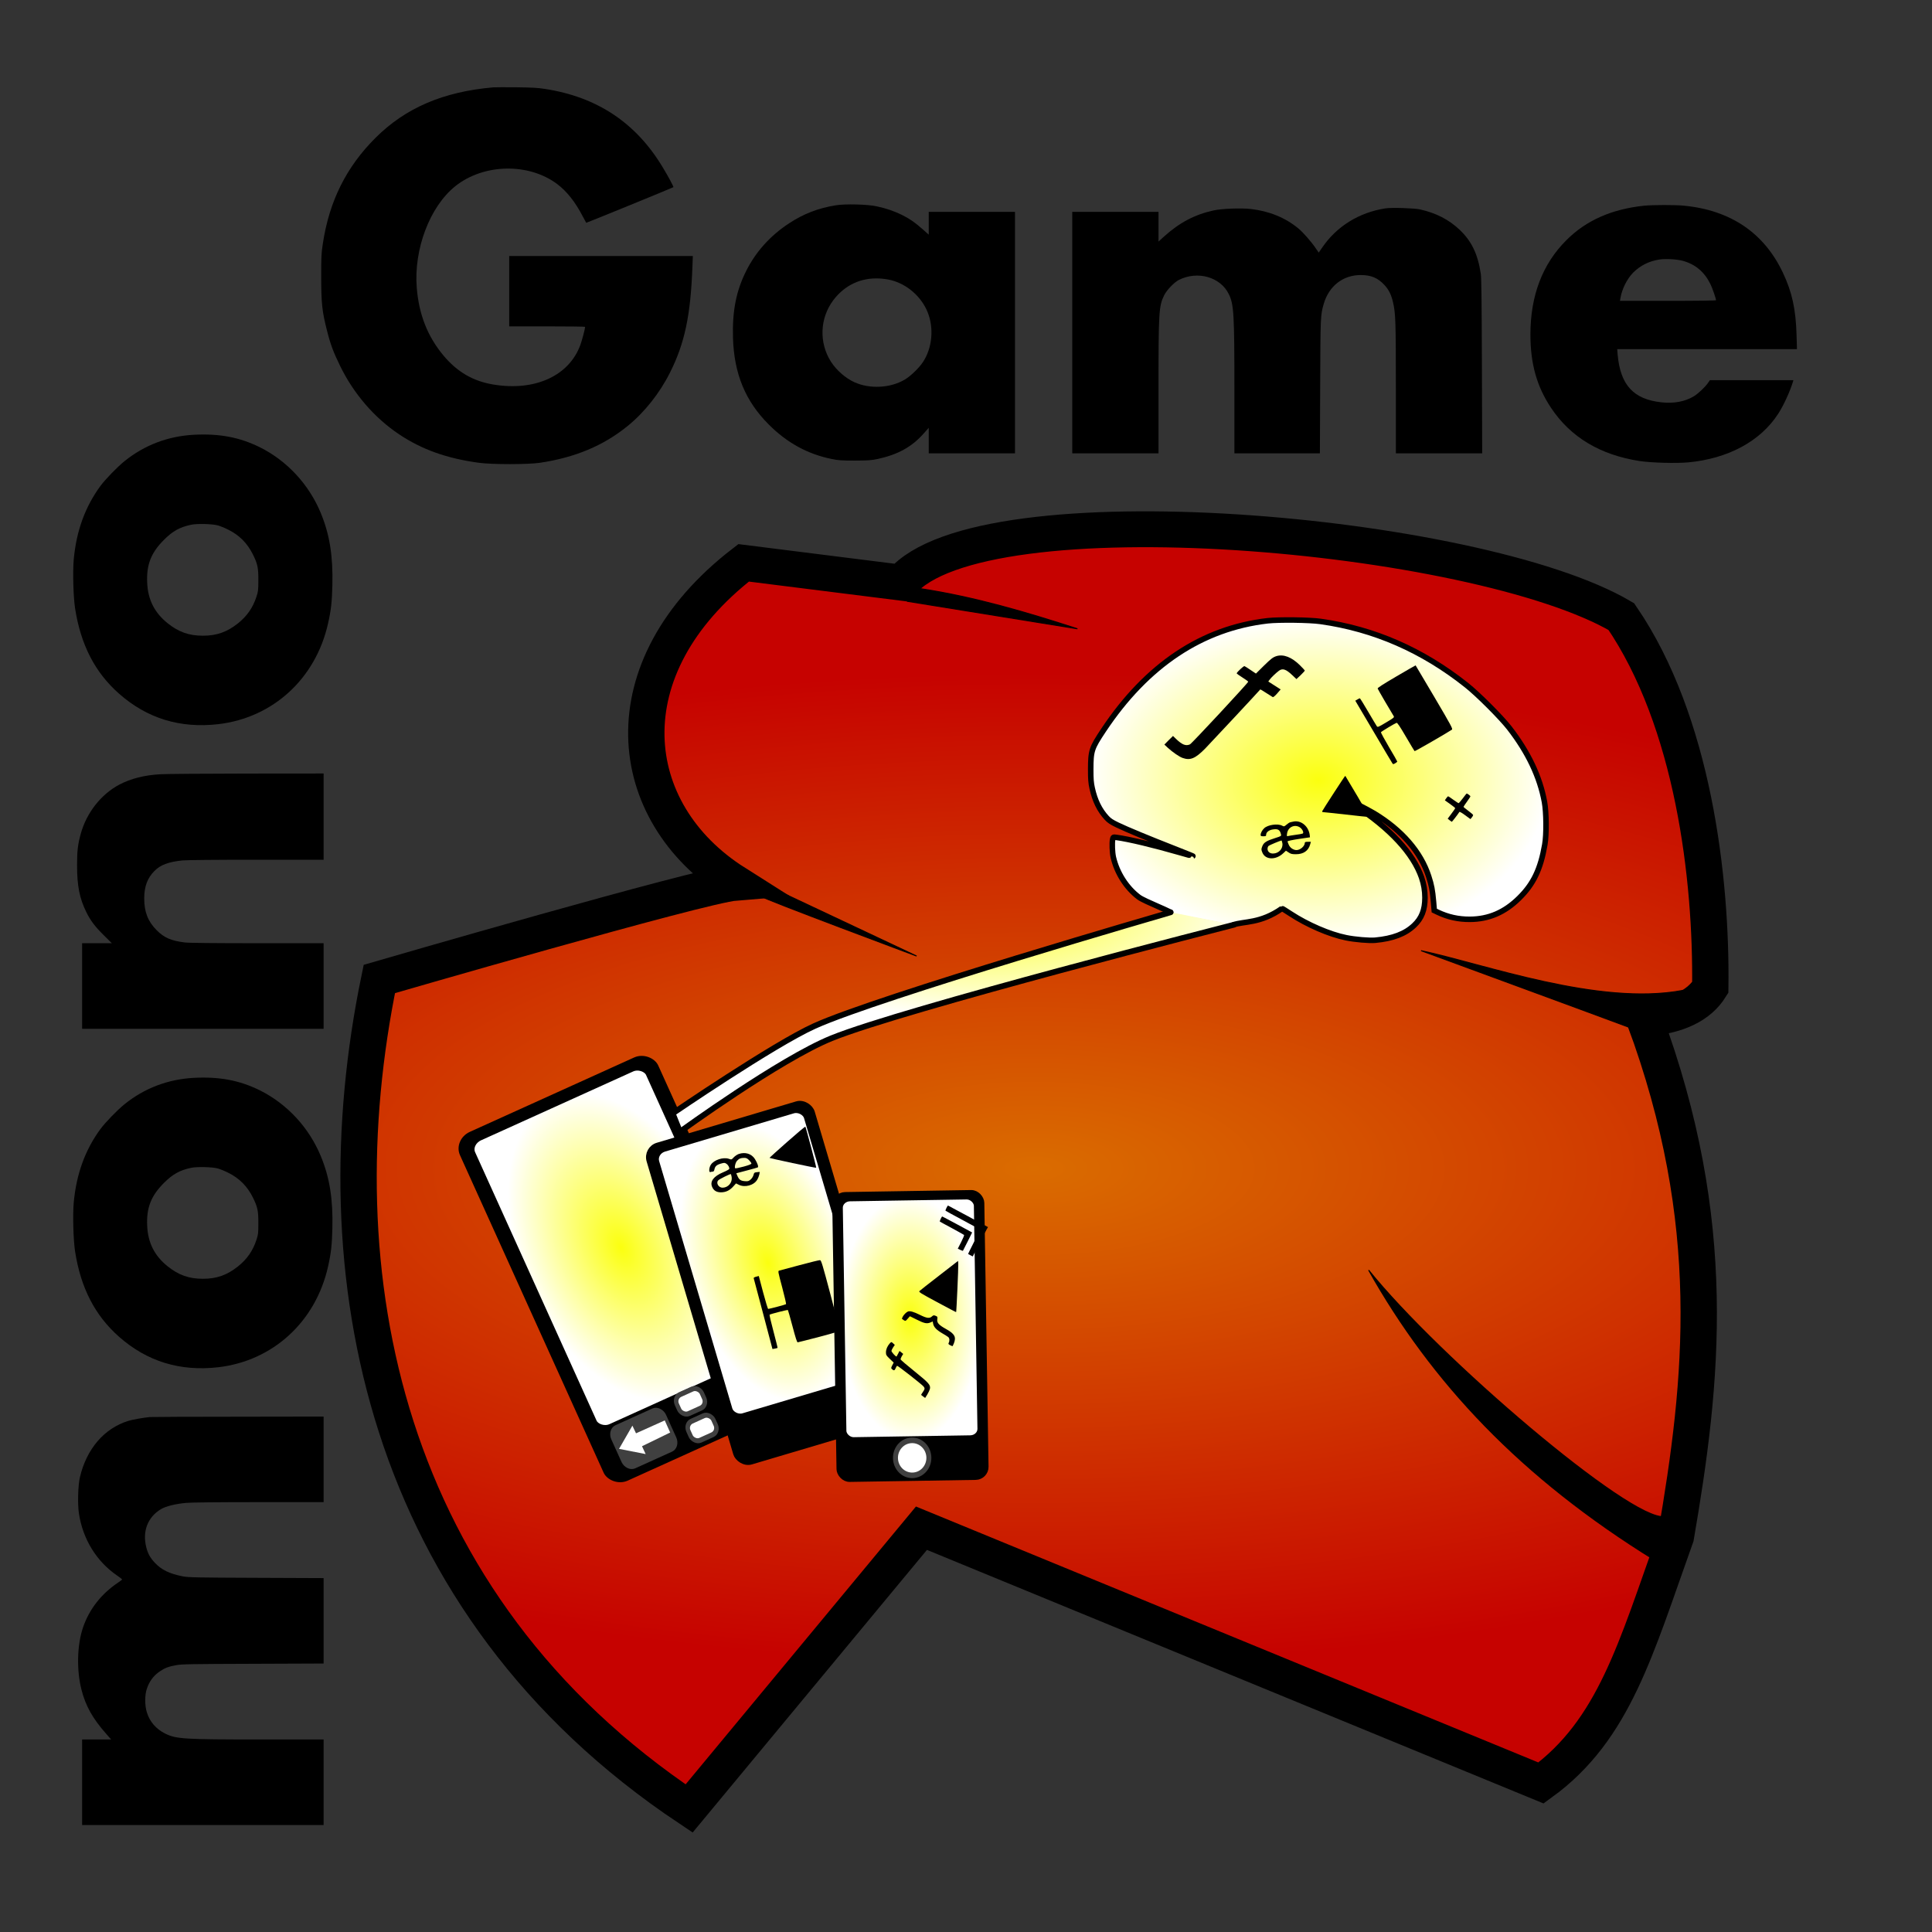 <?xml version="1.0" encoding="UTF-8" standalone="no"?>
<svg
   xmlns:dc="http://purl.org/dc/elements/1.1/"
   xmlns:cc="http://creativecommons.org/ns#"
   xmlns:rdf="http://www.w3.org/1999/02/22-rdf-syntax-ns#"
   xmlns:svg="http://www.w3.org/2000/svg"
   xmlns="http://www.w3.org/2000/svg"
   xmlns:xlink="http://www.w3.org/1999/xlink"
   xmlns:sodipodi="http://sodipodi.sourceforge.net/DTD/sodipodi-0.dtd"
   xmlns:inkscape="http://www.inkscape.org/namespaces/inkscape"
   version="1.0"
   width="2800pt"
   height="2800pt"
   viewBox="0 0 2800 2800"
   preserveAspectRatio="xMidYMid meet"
   id="svg2"
   inkscape:version="0.47 r22583"
   sodipodi:docname="MonoGame.svg">
  <rect x="0" y="0" width="2800" height="2800" fill="#333333" stroke="none"/>
  <defs
     id="defs54">
    <marker
       inkscape:stockid="TriangleInL"
       orient="auto"
       refY="0.0"
       refX="0.0"
       id="TriangleInL"
       style="overflow:visible">
      <path
         id="path4350"
         d="M 5.77,0.0 L -2.88,5.0 L -2.88,-5.0 L 5.77,0.0 z "
         style="fill-rule:evenodd;stroke:#000000;stroke-width:1.0pt;marker-start:none"
         transform="scale(-0.8)" />
    </marker>
    <marker
       inkscape:stockid="Arrow2Lstart"
       orient="auto"
       refY="0.0"
       refX="0.0"
       id="Arrow2Lstart"
       style="overflow:visible">
      <path
         id="path4234"
         style="font-size:12.0;fill-rule:evenodd;stroke-width:0.625;stroke-linejoin:round"
         d="M 8.719,4.034 L -2.207,0.016 L 8.719,-4.002 C 6.973,-1.63 6.983,1.616 8.719,4.034 z "
         transform="scale(1.1) translate(1,0)" />
    </marker>
    <marker
       inkscape:stockid="Arrow1Lstart"
       orient="auto"
       refY="0.0"
       refX="0.0"
       id="Arrow1Lstart"
       style="overflow:visible">
      <path
         id="path4216"
         d="M 0.0,0.0 L 5.0,-5.0 L -12.5,0.0 L 5.0,5.0 L 0.0,0.0 z "
         style="fill-rule:evenodd;stroke:#000000;stroke-width:1.0pt;marker-start:none"
         transform="scale(0.8) translate(12.5,0)" />
    </marker>
    <linearGradient
       id="linearGradient3913">
      <stop
         style="stop-color:#fbff0f;stop-opacity:1;"
         offset="0"
         id="stop3915" />
      <stop
         style="stop-color:#ffffff;stop-opacity:1;"
         offset="1"
         id="stop3917" />
    </linearGradient>
    <inkscape:perspective
       sodipodi:type="inkscape:persp3d"
       inkscape:vp_x="0 : 1750 : 1"
       inkscape:vp_y="0 : 1000 : 0"
       inkscape:vp_z="3500 : 1750 : 1"
       inkscape:persp3d-origin="1750 : 1166.6667 : 1"
       id="perspective56" />
    <inkscape:perspective
       id="perspective2837"
       inkscape:persp3d-origin="0.5 : 0.33333333 : 1"
       inkscape:vp_z="1 : 0.5 : 1"
       inkscape:vp_y="0 : 1000 : 0"
       inkscape:vp_x="0 : 0.5 : 1"
       sodipodi:type="inkscape:persp3d" />
    <radialGradient
       inkscape:collect="always"
       xlink:href="#linearGradient3605"
       id="radialGradient3611"
       cx="1089.697"
       cy="1157.338"
       fx="1089.697"
       fy="1157.338"
       r="691.33"
       gradientTransform="matrix(1.818,5.0559827e-8,-2.014126e-8,0.724,-891.697,319.024)"
       gradientUnits="userSpaceOnUse" />
    <linearGradient
       id="linearGradient3605">
      <stop
         style="stop-color:#da6c00;stop-opacity:1;"
         offset="0"
         id="stop3607" />
      <stop
         style="stop-color:#c60200;stop-opacity:1;"
         offset="1"
         id="stop3609" />
    </linearGradient>
    <inkscape:perspective
       id="perspective2863"
       inkscape:persp3d-origin="0.5 : 0.33333333 : 1"
       inkscape:vp_z="1 : 0.5 : 1"
       inkscape:vp_y="0 : 1000 : 0"
       inkscape:vp_x="0 : 0.5 : 1"
       sodipodi:type="inkscape:persp3d" />
    <linearGradient
       id="linearGradient3605-7">
      <stop
         style="stop-color:#da6c00;stop-opacity:1;"
         offset="0"
         id="stop3607-4" />
      <stop
         style="stop-color:#c60200;stop-opacity:1;"
         offset="1"
         id="stop3609-0" />
    </linearGradient>
    <radialGradient
       inkscape:collect="always"
       xlink:href="#linearGradient3605-7"
       id="radialGradient5117"
       gradientUnits="userSpaceOnUse"
       gradientTransform="matrix(1.818,5.0559827e-8,-2.014126e-8,0.724,-891.697,319.024)"
       cx="1089.697"
       cy="1157.338"
       fx="1089.697"
       fy="1157.338"
       r="691.33" />
    <radialGradient
       inkscape:collect="always"
       xlink:href="#linearGradient3913"
       id="radialGradient5119"
       gradientUnits="userSpaceOnUse"
       gradientTransform="matrix(1,0,0,0.707,1764.653,631.703)"
       cx="193.22"
       cy="667.513"
       fx="193.22"
       fy="667.513"
       r="333.943" />
    <radialGradient
       inkscape:collect="always"
       xlink:href="#linearGradient3913"
       id="radialGradient5121"
       gradientUnits="userSpaceOnUse"
       gradientTransform="matrix(1,0,0,1.746,37.848,-1125.35)"
       cx="-511.53"
       cy="1430.324"
       fx="-511.53"
       fy="1430.324"
       r="101.774" />
    <radialGradient
       inkscape:collect="always"
       xlink:href="#linearGradient3913"
       id="radialGradient5123"
       gradientUnits="userSpaceOnUse"
       gradientTransform="matrix(1,0,0,1.746,48.758,-1109.404)"
       cx="-511.53"
       cy="1430.324"
       fx="-511.53"
       fy="1430.324"
       r="101.774" />
    <radialGradient
       inkscape:collect="always"
       xlink:href="#linearGradient3913"
       id="radialGradient5125"
       gradientUnits="userSpaceOnUse"
       gradientTransform="matrix(1,0,0,1.746,1.76,-1067.441)"
       cx="-511.53"
       cy="1430.324"
       fx="-511.53"
       fy="1430.324"
       r="101.774" />
    <radialGradient
       inkscape:collect="always"
       xlink:href="#linearGradient3913"
       id="radialGradient5127"
       gradientUnits="userSpaceOnUse"
       gradientTransform="matrix(1,0,0,0.382,0,1125.499)"
       cx="1821.111"
       cy="1261.796"
       fx="1821.111"
       fy="1261.796"
       r="529.332" />
  </defs>
  <sodipodi:namedview
     pagecolor="#ffffff"
     bordercolor="#666666"
     borderopacity="1"
     objecttolerance="10"
     gridtolerance="10"
     guidetolerance="10"
     inkscape:pageopacity="0"
     inkscape:pageshadow="2"
     inkscape:window-width="1920"
     inkscape:window-height="1138"
     id="namedview52"
     showgrid="false"
     inkscape:zoom="0.28278442"
     inkscape:cx="1694.0022"
     inkscape:cy="1766.552"
     inkscape:window-x="-8"
     inkscape:window-y="-8"
     inkscape:window-maximized="1"
     inkscape:current-layer="svg2" />
  <g
     id="g2908">
    <path
       d="m 715,126.6 c -72.7,6.3 -127.4,29.8 -171,73.4 -42.1,42 -66.8,91.5 -76.1,153 -2.2,14 -2.4,18.7 -2.4,49 0.1,38.1 1.3,49.3 8.5,77.5 4.9,19.5 9.3,31.2 19,51 19.7,40.4 49.8,75.2 85.5,99 33.1,22.1 69.2,34.9 115.5,41.2 19.2,2.6 71.1,2.6 88.5,0 50.9,-7.6 92.1,-24.8 127.1,-53.3 24.3,-19.7 46.5,-47.6 61.4,-77.4 21.3,-42.4 29.9,-82.8 32.5,-153.3 l 0.6,-15.7 -133.1,0 -133,0 0,51 0,51 55,0 c 30.3,0 55,0.3 55,0.7 -0.1,3.1 -4.4,19.3 -6.9,26.2 -16.4,44.9 -65.9,67.4 -126.1,57.4 -29.4,-4.8 -52.6,-18.4 -72.5,-42.3 -22.9,-27.5 -35.4,-59.3 -38.5,-98 -4.5,-55.8 18.9,-117.6 55.9,-147.2 41.1,-32.8 106.5,-34.1 147.8,-2.9 13.9,10.5 26,25.8 36.8,46.6 2.6,4.9 4.9,9.2 5.1,9.4 0.3,0.3 125.1,-50.7 126.3,-51.6 0.7,-0.5 -7.1,-15 -15.3,-28.6 -38.7,-64.6 -95,-102.1 -170.6,-113.8 -10.8,-1.7 -19.2,-2.1 -42,-2.4 -15.7,-0.1 -30.5,-0.1 -33,0.1 z"
       id="path8"
       style="fill:#000000;stroke:none" />
    <path
       d="m 1211.5,297.5 c -25.7,4.1 -46.8,12.3 -68,26.2 -27.2,17.9 -48.1,41.1 -62,68.8 -14.6,29.1 -20.3,58.1 -19.2,96.9 1.5,52.1 17.8,91.7 51.7,125.7 26.6,26.7 56.6,43.1 91.4,50.1 9.6,2 14.2,2.3 33.6,2.3 19.6,-0.1 23.8,-0.4 33,-2.3 29.6,-6.5 49.7,-17.6 67,-37.3 l 7,-7.9 0,18.5 0,18.5 62.5,0 62.5,0 0,-175 0,-175 -62.5,0 -62.5,0 0,16.5 0,16.6 -9.2,-8.2 c -11.3,-9.9 -18.5,-14.9 -29.8,-20.5 -10.7,-5.3 -23.2,-9.6 -36.5,-12.4 -13.2,-2.9 -45.4,-3.7 -59,-1.5 z m 79.9,108.5 c 23.5,6 44.1,24.1 53.1,46.7 9.3,23.1 6.5,52 -7,72.2 -5.6,8.5 -18.1,20.5 -26.5,25.4 -20.9,12.2 -50.4,13.7 -72.6,3.7 -13,-5.9 -26.1,-17.3 -34.1,-29.8 -17.6,-27.5 -16.2,-63.2 3.5,-89.3 16.5,-21.7 39.8,-32.7 66.8,-31.3 5.1,0.2 12.6,1.3 16.8,2.4 z"
       id="path10"
       style="fill:#000000;stroke:none" />
    <path
       d="m 2383,298.1 c -47.1,4.9 -84.3,21.3 -112.9,50 -34.7,34.6 -52.1,80.4 -52.1,136.7 0,42.4 9.2,75.2 29.9,106.3 28.4,42.6 71.2,68.2 128.6,77.1 16.8,2.5 52.4,3.5 70.2,1.9 57.9,-5.4 104.8,-30.7 130.5,-70.6 7.8,-12 16.9,-32 21.3,-46.3 l 0.6,-2.2 -60.5,0 -60.5,0 -2.9,4.2 c -4.1,5.9 -14.7,15.9 -20.6,19.3 -12.9,7.6 -28.7,10.5 -46.5,8.6 -40.7,-4.3 -59.8,-25.1 -63.7,-69.4 l -0.6,-7.7 130.2,0 130.3,0 -0.6,-20.8 c -1.1,-37.4 -6.6,-62.2 -19.9,-90.2 -27.2,-57.5 -75.9,-90.4 -143.2,-96.9 -12.7,-1.3 -45.3,-1.2 -57.6,0 z m 55.9,79.9 c 18.3,5.1 31.3,16.1 40,33.8 2.6,5.2 8.1,21 8.1,23.3 0,0.5 -26.4,0.9 -69.6,0.9 l -69.6,0 0.7,-4.2 c 2.3,-13.3 9.6,-27.8 18.5,-36.8 10.4,-10.3 23,-16.6 38,-18.9 9,-1.4 25.3,-0.4 33.9,1.9 z"
       id="path12"
       style="fill:#000000;stroke:none" />
    <path
       d="m 2007.7,302 c -38.1,6 -70.3,25.9 -91.2,56.4 l -5.3,7.7 -4.2,-6.1 c -6.7,-9.9 -18.3,-23.1 -25.4,-29 -18.6,-15.4 -42,-25 -68.6,-28.1 -14.4,-1.6 -41.7,-0.6 -53.8,2 -27.5,5.9 -49.7,17.6 -72.3,38 l -7.9,7.2 0,-21.5 0,-21.6 -62.5,0 -62.5,0 0,175 0,175 62.5,0 62.5,0 0,-93.8 c 0,-111.3 0.5,-119.4 8.1,-135.1 3.9,-7.8 14.4,-18.8 21.4,-22.4 27.2,-13.7 60.3,-4.3 72.4,20.6 7.3,14.8 8.1,28.4 8.1,140.4 l 0,90.3 61.9,0 62,0 0.4,-97.3 c 0.4,-102.7 0.5,-103 5.2,-119.4 7.5,-25.8 27.9,-41.7 53.5,-41.7 15.1,0 24.8,4.1 34.4,14.4 6.5,7 9.9,14 12.5,25.2 3.7,15.8 4.1,27.5 4.1,124.5 l 0,94.3 62.5,0 62.6,0 -0.4,-125.8 c -0.3,-94.3 -0.7,-127.8 -1.6,-134.2 -4.3,-28.7 -13.2,-47.4 -30.7,-64 -15.5,-14.7 -34.3,-24.4 -57.4,-29.5 -8.8,-1.9 -41.3,-2.9 -50.3,-1.5 z"
       id="path14"
       style="fill:#000000;stroke:none" />
    <path
       d="m 281,630.1 c -37.5,2 -71.6,14.9 -100.5,38.2 -10.4,8.4 -27.6,26.1 -34.8,35.8 -22.2,30.1 -34.9,65 -38.8,106.2 -1.6,17.9 -0.7,54.3 1.9,71.3 8.2,52.8 28.8,92.9 63.7,123.7 40.6,35.9 88.6,50.6 144,44.2 79.2,-9.3 141,-66 158.9,-145.8 4.4,-19.4 5.7,-31.2 6.3,-55.4 1,-42.6 -3.9,-73.6 -16.8,-104.8 -17.1,-41.4 -49,-75.8 -88.5,-95.4 -29.3,-14.4 -58.1,-19.9 -95.4,-18 z m 34.5,131.3 c 3.3,0.9 10.1,3.6 15,6.1 16.2,7.9 28,19.8 36,36 6.8,13.7 8,19.3 7.9,37.5 0,14.2 -0.2,16.2 -2.8,24 -5.2,15.8 -13.5,27.8 -26.6,38.3 -15.9,12.7 -30.8,18 -51,18 -20.2,0 -35.1,-5.3 -51,-18 -19.1,-15.3 -28.7,-34.3 -29.7,-58.9 -1.2,-26 5.6,-43.3 24.2,-61.9 12.7,-12.8 23,-18.5 39.5,-22 8.4,-1.8 30.2,-1.3 38.5,0.9 z"
       id="path16"
       style="fill:#000000;stroke:none" />
    <g
       transform="translate(-47.178,26.974)"
       id="g5090">
      <g
         transform="matrix(1.455,0,0,1.436,-39.126,5.091)"
         style="display:inline"
         id="g2848">
        <path
           sodipodi:nodetypes="cccccccccccc"
           id="path2831"
           d="m 791.429,868.571 c -34.286,2.857 -354.286,97.143 -354.286,97.143 -60.411,296.446 2.617,630.237 308.571,837.143 L 977.143,1520 1594.286,1777.143 c 72.975,-53.577 94.467,-136.058 134.286,-248.571 26.667,-157.143 44.083,-316.054 -31.429,-522.857 33.81,-2.539 54.753,-13.657 65.714,-31.429 C 1764.223,863.878 1745.807,705.889 1674.286,600 1530.476,514.286 1035.483,470.166 957.143,565.714 L 800,545.714 C 663.945,652.016 680.513,797.437 791.429,868.571 z"
           style="fill:url(#radialGradient5117);fill-opacity:1;stroke:#000000;stroke-width:36.2;stroke-linecap:butt;stroke-linejoin:miter;stroke-miterlimit:4;stroke-opacity:1;stroke-dasharray:none" />
        <path
           sodipodi:nodetypes="cccc"
           id="path3615"
           d="m 976.398,571.796 c 54.915,8.558 105.831,23.973 156.113,40.474 l -168.934,-27.653 12.821,-12.821 z"
           style="fill:#000000;fill-opacity:1;stroke:#000000;stroke-width:1px;stroke-linecap:butt;stroke-linejoin:miter;stroke-opacity:1" />
        <path
           id="path3617"
           d="m 818.422,882.687 c 0.302,1.814 153.889,59.862 153.889,59.862 l -133.028,-63.49 -20.861,3.628 z"
           style="fill:#000000;fill-opacity:1;stroke:#000000;stroke-width:1px;stroke-linecap:butt;stroke-linejoin:miter;stroke-opacity:1" />
        <path
           sodipodi:nodetypes="cccc"
           id="path3619"
           d="m 1735.103,977.318 c -83.946,15.777 -196.82,-26.505 -260.311,-40.211 74.475,27.815 147.091,54.7 223.426,83.445 l 36.885,-43.234 z"
           style="fill:#000000;fill-opacity:1;stroke:#000000;stroke-width:1px;stroke-linecap:butt;stroke-linejoin:miter;stroke-opacity:1" />
        <path
           sodipodi:nodetypes="cccc"
           id="path3621"
           d="m 1717.023,1508.296 c -33.939,4.52 -225.046,-161.073 -294.464,-248.794 62.926,113.126 151.205,209.077 285.602,293.1 l 8.861,-44.306 z"
           style="fill:#000000;fill-opacity:1;stroke:#000000;stroke-width:1px;stroke-linecap:butt;stroke-linejoin:miter;stroke-opacity:1" />
      </g>
      <path
         sodipodi:nodetypes="ccccccccccccccccccccccccccsccscscccc"
         d="m 1742.778,1295.985 c 8.074,0.417 -36.748,-16.317 -45.248,-22.817 -17.8,-13.4 -31.5,-34.9 -36.8,-57.6 -1.6,-7.1 -2.1,-20.9 -1,-26.2 0.8,-3.3 0.8,-3.3 5.4,-2.7 18.4,2.5 53.9,11 91.7,21.9 10.4,3 19.1,5.4 19.2,5.2 0.2,-0.1 -12.2,-5.1 -27.5,-11.1 -36.3,-14.2 -68,-27.3 -81.7,-33.9 -8.5,-4.1 -12.1,-6.4 -15.7,-10.4 -10.3,-11.1 -17.2,-25.1 -21.1,-43.2 -1.7,-7.6 -2.1,-13 -2.1,-27 0.1,-27.4 1.2,-30.7 18.6,-56.9 62.8,-94.4 142.9,-147.7 238,-158.6 16.2,-1.8 60.6,-1.3 76.6,1 77.4,10.9 147.5,41.5 211.4,92.3 16.8,13.3 50.5,47.1 62.2,62.2 27.4,35.4 44.1,70.7 50.8,107 2.8,15.1 3.1,47.5 0.5,62 -6.2,35.7 -16.4,57 -37.2,77.5 -21,20.7 -44,30.6 -71.5,30.7 -16.6,0.1 -31.8,-3.3 -46.5,-10.3 l -5,-2.4 -1.1,-13 c -1.5,-16.8 -2.8,-23.7 -7,-36.6 -11.4,-35.2 -38.9,-67 -79.2,-91.3 -10.2,-6.1 -38.8,-20.6 -40.7,-20.6 -0.5,0 5.4,4.1 12.9,9 51.4,33.8 84.5,69.5 96.7,104.6 3.3,9.8 4.9,19 4.9,29.3 0,17.6 -4.8,29.9 -15.8,40.2 -12.9,12.2 -30.7,19 -56.2,21.4 -8.5,0.8 -29.6,-1 -42.2,-3.6 -23.9,-4.8 -56.3,-18.8 -80.5,-34.7 -6.7,-4.4 -12.3,-7.9 -12.5,-7.7 -31.458,22.19 -54.972,18.197 -70.987,23.8"
         id="path3911"
         style="fill:url(#radialGradient5119);fill-opacity:1;stroke:#000000;stroke-width:8;stroke-miterlimit:4;stroke-opacity:1;stroke-dasharray:none;marker-start:none" />
      <g
         id="g5054"
         transform="translate(2111.193,450.513)">
        <g
           transform="matrix(0.74,-0.335,0.39,0.862,-829.13,-193.185)"
           id="g5041">
          <g
             id="g4015"
             transform="matrix(1.762,0,0,1.396,-313.91,-594.148)">
            <rect
               ry="15"
               rx="15"
               y="1191.823"
               x="-580"
               height="412.379"
               width="212.634"
               id="rect3983"
               style="fill:#000000;fill-opacity:1;stroke:#000000;stroke-width:7.699;stroke-miterlimit:4;stroke-opacity:1;stroke-dasharray:none;stroke-dashoffset:0" />
            <rect
               style="fill:url(#radialGradient5121);fill-opacity:1;stroke:#000000;stroke-width:6.809;stroke-miterlimit:4;stroke-opacity:1;stroke-dasharray:none;stroke-dashoffset:0"
               id="rect3985"
               width="196.739"
               height="348.645"
               x="-572.052"
               y="1198.093"
               rx="13.879"
               ry="12.682" />
          </g>
          <rect
             style="fill:#ffffff;fill-opacity:1;stroke:#404040;stroke-width:7.832;stroke-miterlimit:4;stroke-opacity:1;stroke-dasharray:none;stroke-dashoffset:0"
             id="rect4013"
             width="48.846"
             height="32.06"
             x="-1173.372"
             y="1563.683"
             rx="12.532"
             ry="11.636" />
          <rect
             ry="11.636"
             rx="12.532"
             y="1608.164"
             x="-1174.212"
             height="32.06"
             width="48.846"
             id="rect4023"
             style="fill:#ffffff;fill-opacity:1;stroke:#404040;stroke-width:7.832;stroke-miterlimit:4;stroke-opacity:1;stroke-dasharray:none;stroke-dashoffset:0" />
          <rect
             ry="10"
             rx="10"
             y="1572.898"
             x="-1298.44"
             height="58.112"
             width="92.522"
             id="rect4025"
             style="fill:#404040;fill-opacity:1;stroke:#404040;stroke-width:14.511;stroke-miterlimit:4;stroke-opacity:1;stroke-dasharray:none;stroke-dashoffset:0" />
          <path
             style="fill:#ffffff;fill-opacity:1;stroke:none"
             d="m -1300.093,1600.891 38.775,-23.942 0.253,12.974 56.205,0.134 -0.126,20.331 -55.826,1.338 0.126,13.242 -39.407,-24.076 z"
             id="path5039"
             sodipodi:nodetypes="cccccccc" />
        </g>
        <g
           transform="matrix(0.968,-0.253,0.253,0.968,-851.288,-136.499)"
           id="g3996">
          <g
             transform="matrix(1.152,-0.038,0.037,1.156,9.054,-206.92)"
             id="g4002">
            <rect
               style="fill:#000000;fill-opacity:1;stroke:#000000;stroke-width:7.699;stroke-miterlimit:4;stroke-opacity:1;stroke-dasharray:none;stroke-dashoffset:0"
               id="rect3971"
               width="212.634"
               height="412.379"
               x="-569.089"
               y="1207.769"
               rx="15"
               ry="15" />
            <rect
               ry="12.682"
               rx="13.879"
               y="1214.039"
               x="-561.141"
               height="348.645"
               width="196.739"
               id="rect3973"
               style="fill:url(#radialGradient5123);fill-opacity:1;stroke:#000000;stroke-width:6.809;stroke-miterlimit:4;stroke-opacity:1;stroke-dasharray:none;stroke-dashoffset:0" />
          </g>
        </g>
        <g
           transform="matrix(1,-0.016,0.016,1,-258.097,-5.367)"
           id="g3964">
          <rect
             style="fill:#000000;fill-opacity:1;stroke:#000000;stroke-width:7.699;stroke-miterlimit:4;stroke-opacity:1;stroke-dasharray:none;stroke-dashoffset:0"
             id="rect3923"
             width="212.634"
             height="412.379"
             x="-616.088"
             y="1249.733"
             rx="15"
             ry="15" />
          <rect
             ry="12.682"
             rx="13.879"
             y="1256.002"
             x="-608.14"
             height="348.645"
             width="196.739"
             id="rect3925"
             style="fill:url(#radialGradient5125);fill-opacity:1;stroke:#000000;stroke-width:6.809;stroke-miterlimit:4;stroke-opacity:1;stroke-dasharray:none;stroke-dashoffset:0" />
          <path
             sodipodi:type="arc"
             style="fill:#ffffff;fill-opacity:1;stroke:#404040;stroke-width:10;stroke-miterlimit:4;stroke-opacity:1;stroke-dasharray:none;stroke-dashoffset:0"
             id="path3962"
             sodipodi:cx="-639.93726"
             sodipodi:cy="2037.5859"
             sodipodi:rx="33.57048"
             sodipodi:ry="31.472324"
             d="m -606.367,2037.586 c 0,17.382 -15.03,31.472 -33.57,31.472 -18.54,0 -33.57,-14.091 -33.57,-31.472 0,-17.382 15.03,-31.472 33.57,-31.472 18.54,0 33.57,14.091 33.57,31.472 z"
             transform="matrix(0.721,0,0,0.806,-48.658,-9.753)" />
        </g>
      </g>
      <path
         style="fill:url(#radialGradient5127);fill-opacity:1;stroke:#000000;stroke-width:10.4;stroke-linecap:round;stroke-linejoin:miter;stroke-miterlimit:4;stroke-opacity:1;stroke-dasharray:none"
         d="m 2294.344,1641.547 c 0,0 -598.26,152.546 -728.963,205.615 -93.801,38.086 -274.55,169.38 -274.55,169.38 l -13.285,-33.212 c 0,0 182.497,-124.618 256.838,-158.309 116.759,-52.915 645.378,-206.071 645.378,-206.071"
         id="path5080"
         transform="scale(0.8,0.8)"
         sodipodi:nodetypes="csccsc" />
    </g>
    <g
       id="g3893">
      <g
         id="g3884">
        <path
           d="m 1141,1654.8 c -14,12.4 -25.6,22.8 -25.8,23.2 -0.2,0.6 66.9,14.9 67.7,14.4 0.5,-0.4 -14.9,-58.8 -15.7,-59.5 -0.4,-0.4 -12.2,9.5 -26.2,21.9 z"
           id="path30"
           style="fill:#000000;stroke:none" />
        <path
           d="m 1070.5,1672.5 c -2.2,0.8 -5.4,3 -7.2,4.9 -3.1,3.4 -3.2,3.4 -7.1,2 -8.1,-2.7 -21.3,1.6 -25.9,8.5 -2.8,4.1 -3.3,11.7 -0.7,10.7 0.9,-0.3 2.4,-0.6 3.4,-0.6 1.2,0 2,-1 2.4,-3.2 0.9,-4.5 3.2,-6.6 9.3,-8.4 4.9,-1.4 5.6,-1.4 7.9,0.1 2.8,1.8 4.9,5.7 4.2,7.7 -0.3,0.7 -4.3,2.9 -8.9,4.8 -13.6,5.7 -19.2,13.1 -15.9,21 2.2,5.4 6.4,8 12.8,8 7.1,0 12.9,-2.8 18,-8.6 l 3.9,-4.3 3.9,1.9 c 8.8,4.5 22.1,0.9 26.8,-7.3 1.4,-2.3 2.7,-5.8 3.1,-7.7 l 0.6,-3.6 -4,0.4 c -3.8,0.4 -4.2,0.7 -5.1,4.2 -0.6,2.2 -2.4,5 -4.2,6.5 -2.8,2.4 -3.9,2.7 -8.6,2.3 -5.9,-0.5 -8.2,-2.2 -10.6,-7.9 l -1.5,-3.5 15.1,-4 c 8.2,-2.1 15.4,-4.2 16,-4.5 1.4,-0.9 -0.5,-6.3 -4.1,-12.1 -4.9,-7.8 -14.2,-10.6 -23.6,-7.3 z m 15.1,8.9 c 1.9,1.9 3.4,4.1 3.4,4.8 0,1 -3.5,2.4 -11.2,4.5 -6.2,1.7 -11.7,2.8 -12.2,2.5 -1.5,-0.9 0.2,-8.4 2.6,-10.9 2.9,-3.2 5.3,-4.2 10.2,-4.2 3,-0.1 4.5,0.6 7.2,3.3 z m -25.2,24.6 c 1.2,7.8 -5,15.1 -13,15.3 -6,0.2 -10.2,-7 -6.3,-10.8 1.8,-1.8 17.2,-9.4 18,-8.9 0.4,0.2 0.9,2.2 1.3,4.4 z"
           id="path32"
           style="fill:#000000;stroke:none" />
        <path
           d="m 1363.3,1766.5 c -0.9,1.9 -1.5,3.7 -1.2,3.9 0.2,0.2 8,4.5 17.4,9.5 9.3,5.1 17.3,9.5 17.7,9.9 0.4,0.4 -1.5,5 -4.2,10.3 l -4.9,9.6 3.6,1.7 c 1.9,0.9 3.7,1.6 3.8,1.4 0.2,-0.2 3.2,-6.2 6.9,-13.5 l 6.5,-13.1 -21.4,-11.6 c -11.9,-6.4 -21.8,-11.6 -22,-11.6 -0.3,0 -1.3,1.6 -2.2,3.5 z"
           id="path36"
           style="fill:#000000;stroke:none" />
        <path
           d="m 1159,1833.5 c -15.1,4.1 -28.4,7.6 -29.6,7.9 -2.1,0.6 -2,1.1 4.2,24.3 3.5,13.1 6,24.1 5.6,24.4 -0.7,0.7 -24.2,6.9 -25.9,6.9 -0.5,0 -3.8,-10.7 -7.3,-23.9 l -6.3,-23.8 -3.9,1 c -2.1,0.5 -3.7,1.5 -3.5,2.1 0.2,0.6 6.4,24 13.8,51.9 l 13.4,50.8 3.5,-0.6 c 1.9,-0.4 3.7,-0.8 3.9,-1 0.2,-0.2 -2.5,-11 -5.9,-23.9 -3.5,-13 -6,-23.9 -5.7,-24.2 1,-1 26,-7.4 26.6,-6.8 0.3,0.3 3.3,11 6.7,23.7 4.4,16.7 6.5,23.2 7.5,23.1 0.8,-0.1 14.8,-3.6 31.2,-7.9 23.1,-6.1 29.7,-8.2 29.7,-9.4 0,-0.9 -6,-24.1 -13.3,-51.6 -11.6,-43.7 -13.5,-50 -15.2,-50.2 -1.1,-0.1 -14.4,3.1 -29.5,7.2 z"
           id="path38"
           style="fill:#000000;stroke:none" />
        <path
           d="m 1361.3,1848.5 c -15,11.6 -27.9,21.7 -28.8,22.6 -1.3,1.3 1.3,3 25.7,16.1 15,8.1 27.4,14.6 27.5,14.4 0.5,-0.5 3.4,-65.5 3.1,-69.8 l -0.3,-4.4 -27.2,21.1 z"
           id="path40"
           style="fill:#000000;stroke:none" />
        <path
           d="m 1316,1900.7 c -2.4,0.9 -6.1,4.6 -7.7,7.6 -0.8,1.6 -1.3,3 -1.1,3.1 5,3.7 5,3.7 8.3,-0.2 l 3.2,-3.6 9.5,4.7 c 11.1,5.6 15,6.5 20,4.4 l 3.6,-1.5 0.6,3.4 c 1,4.8 4.8,8.8 13,13.6 3.9,2.2 7.9,4.8 8.9,5.6 1.9,1.7 2.2,5.3 0.7,8.2 -0.9,1.6 -0.5,2.2 1.9,3.5 1.7,0.8 3.2,1.5 3.4,1.5 0.3,0 1.2,-1.8 2.1,-4 3.7,-9.3 1.2,-13.9 -11,-20.7 -10.9,-6 -13.8,-9.3 -13,-14.4 0.5,-3.4 0.3,-3.8 -2.4,-4.9 -2.7,-1.1 -3.3,-1 -5.4,0.9 -3.4,3.2 -7.6,2.6 -17.4,-2.3 -8.8,-4.4 -14.4,-6 -17.2,-4.9 z"
           id="path42"
           style="fill:#000000;stroke:none" />
        <path
           d="m 1289.3,1947.2 c -3.3,3.7 -5.3,8.4 -5.3,12.8 0,3.7 0.6,4.7 5.6,9.4 l 5.6,5.4 -2.1,4 c -1.9,3.8 -1.9,4 -0.2,5.6 2.5,2.3 3.7,2 5.1,-1.4 0.7,-1.7 1.6,-3.3 2.1,-3.6 0.9,-0.5 34.8,26.1 38.2,29.8 2.3,2.7 2.2,3.8 -0.8,8.2 -1.4,2 -2.5,3.9 -2.5,4.1 0,0.2 1.3,1.3 2.9,2.4 l 2.9,2.1 3.2,-5.1 c 1.7,-2.8 3.3,-6.4 3.7,-8 1.1,-5.7 -1.2,-8.4 -22,-25.2 -10.9,-8.8 -20.1,-16.6 -20.4,-17.4 -0.3,-0.7 0.5,-2.8 1.6,-4.7 l 2.1,-3.4 -2.7,-2.2 -2.7,-2.1 -1.9,3.8 c -1.1,2.1 -2.1,4 -2.3,4.2 -0.8,0.9 -7.4,-6.3 -7.4,-8 0,-0.9 1.1,-3.2 2.4,-5.2 l 2.4,-3.5 -2.2,-2.1 c -2.8,-2.6 -2.8,-2.6 -5.3,0.1 z"
           id="path44"
           style="fill:#000000;stroke:none" />
      </g>
      <path
         style="fill:#000000;stroke:none"
         id="path34"
         d="m 1371.7,1750.6 c -1,2 -1.6,3.8 -1.4,4 0.3,0.4 7.3,4.2 34.4,18.8 l 16.2,8.7 -9.1,17.5 c -4.9,9.6 -8.9,17.7 -8.7,17.8 0.2,0.2 1.8,1.1 3.5,1.9 l 3.2,1.6 9.2,-18.2 c 5.1,-10 10.1,-19.6 11.1,-21.3 l 1.8,-3 -28.6,-15.5 c -15.8,-8.5 -28.9,-15.5 -29.3,-15.7 -0.3,-0.1 -1.4,1.4 -2.3,3.4 z" />
    </g>
    <g
       id="g3904">
      <path
         style="fill:#000000;stroke:none"
         id="path20"
         d="m 1849.9,950.9 c -5,1.6 -7.6,3.5 -18.6,14.3 l -11.1,11 -7.6,-5.1 c -4.2,-2.9 -8.2,-5.4 -9,-5.7 -1.2,-0.4 -10.5,8.2 -11.3,10.4 -0.2,0.4 3.6,3.1 8.2,6 4.7,2.9 8.5,5.7 8.5,6.2 0,1.7 -81.8,89.6 -84.4,90.8 -6,2.7 -11.4,0.6 -20.4,-8.1 l -4.2,-4.1 -6.3,6.2 -6.2,6.3 4.9,4.6 c 7.3,6.6 16.7,13.1 21.6,14.8 11.1,3.9 18.4,0.8 32.7,-13.7 7.5,-7.7 78.4,-83.7 79.8,-85.6 0.2,-0.2 4,2.1 8.6,5.1 4.6,2.9 8.9,5.6 9.5,6 0.7,0.4 3.4,-1.9 6.3,-5.2 l 5.1,-5.9 -9,-5.8 -8.9,-5.7 1.9,-2.6 c 2.1,-3 9.2,-9.8 13.4,-12.9 5.4,-4.1 10.4,-2.4 19.8,6.6 l 5.7,5.4 6.1,-5.7 c 3.3,-3.2 6,-6.2 6,-6.6 0,-0.4 -3.2,-4 -7.2,-7.9 -11.8,-11.6 -23.6,-16.2 -33.9,-13.1 z" />
      <path
         style="fill:#000000;stroke:none"
         id="path22"
         d="m 2023.8,980.3 c -19.3,11.3 -27.6,16.6 -27.2,17.6 0.4,1.3 19.7,34.4 23.1,39.7 1.3,2 0.8,2.5 -10.8,9.4 -11.3,6.8 -12.3,7.2 -13.5,5.5 -0.7,-1 -6.4,-10.5 -12.6,-21.1 -6.2,-10.6 -11.6,-19.4 -12,-19.4 -0.4,0 -2.1,0.8 -3.7,1.8 l -2.9,1.7 26,44 c 14.2,24.2 26.6,45 27.4,46.2 1.3,2.1 1.5,2.2 4.4,0.5 1.6,-0.9 3,-2.1 3,-2.5 0,-0.4 -5.4,-10 -12.1,-21.2 -6.6,-11.2 -11.8,-20.8 -11.5,-21.3 0.6,-1.1 20.1,-12.8 22.6,-13.6 1.1,-0.4 4.8,5.1 13.5,20 6.6,11.3 12.3,20.8 12.7,21 0.6,0.4 47.4,-26.6 54,-31.1 1.6,-1 -0.9,-5.7 -25.3,-47.1 -14.9,-25.2 -27.2,-46 -27.3,-46.1 -0.1,-0.1 -12.6,7.1 -27.8,16 z" />
      <path
         style="fill:#000000;stroke:none"
         id="path24"
         d="m 1933.2,1149 c -8.9,13.7 -16.5,25.6 -16.8,26.4 -0.4,1.1 0,1.6 1.2,1.6 1.1,0 15.8,1.6 32.8,3.5 17,2 31.7,3.5 32.6,3.3 1.3,-0.2 -2.2,-6.9 -15.6,-29.7 -9.5,-16.1 -17.5,-29.5 -17.7,-29.7 -0.2,-0.2 -7.6,10.8 -16.5,24.6 z" />
      <path
         style="fill:#000000;stroke:none"
         id="path26"
         d="m 2120,1157 c -2.9,3.8 -5.6,7 -6.1,7 -0.5,0 -3.9,-2.3 -7.7,-5 -3.8,-2.8 -7.1,-5 -7.5,-5 -0.3,0 -1.5,1.3 -2.7,2.9 l -2,3 7.5,5.3 c 4.1,2.9 7.5,5.7 7.5,6.1 0,0.4 -2.5,4 -5.5,8 l -5.4,7.2 2.7,2.2 c 1.5,1.2 3,2.2 3.3,2.3 0.4,0 8.2,-10 11,-14.3 0.4,-0.5 4.1,1.6 8.3,4.8 l 7.7,5.6 1.9,-2.3 c 1.1,-1.3 1.9,-2.8 2,-3.5 0,-0.6 -3.1,-3.4 -7,-6.2 -3.8,-2.8 -7,-5.4 -7,-5.7 0,-0.4 2.3,-3.7 5,-7.5 2.8,-3.8 5,-7.3 5,-7.8 0,-0.8 -4.3,-4.1 -5.4,-4.1 -0.2,0 -2.7,3.1 -5.6,7 z" />
      <path
         style="fill:#000000;stroke:none"
         id="path28"
         d="m 1874.5,1190.7 c -1.1,0.2 -3,0.6 -4.2,0.9 -1.3,0.2 -3.8,1.8 -5.7,3.5 -3.4,2.9 -3.6,3 -6.5,1.5 -6.3,-3.3 -20.6,-1.3 -25.9,3.7 -2.9,2.7 -5.2,6.9 -5.2,9.7 0,1.7 0.6,2 4,2 3.5,0 4,-0.3 4,-2.3 0,-3.4 3.9,-6.6 9.1,-7.5 7.9,-1.4 10.8,0.2 12.4,6.9 0.6,2.5 0.4,2.7 -8.2,5.4 -12.8,4 -16.8,6.5 -18.9,12 -1.6,4.2 -1.6,4.8 0,8.8 4.2,11.1 19.7,11.6 30.7,1 l 3.6,-3.4 3.8,2.5 c 3.2,2.2 4.9,2.6 10.7,2.6 10.9,0 18.1,-5 20.6,-14.3 l 1,-3.7 -4.4,0 c -3.4,0 -4.4,0.4 -4.4,1.6 0,4.7 -6.6,10.4 -12,10.4 -4.4,0 -9.2,-3.2 -11.1,-7.4 -1,-2.3 -1.9,-4.6 -1.9,-5.2 0,-0.6 6.9,-2.1 16.3,-3.5 l 16.2,-2.4 -0.3,-3 c -1.5,-12.9 -12.6,-22.2 -23.7,-19.8 z m 9.1,8.2 c 3.7,2.2 6.4,7.8 4.5,9.1 -0.7,0.4 -5.4,1.3 -10.5,1.9 -5,0.7 -10,1.5 -11,1.8 -1.7,0.5 -1.8,0.1 -1.3,-3.7 1.2,-9.1 10.6,-13.8 18.3,-9.1 z m -25.1,23.1 c 1.3,7.9 -5.2,15 -13.7,15 -4.6,0 -7.8,-2.8 -7.8,-6.9 0,-1.6 0.7,-3.5 1.6,-4.2 1.3,-1.1 16.3,-7.4 18.6,-7.8 0.3,0 0.9,1.7 1.3,3.9 z" />
    </g>
    <path
       d="m 232.5,1122.1 c -23,1.2 -43,6.3 -59.7,15.1 -26.3,14 -47.2,40.5 -55.7,70.9 -4.3,15.6 -5.5,25.4 -5.4,46.4 0,29.3 3.6,47.4 13.2,67 6.3,12.9 12.8,21.4 26.3,34.7 l 10.9,10.8 -21.5,0 -21.6,0 0,62 0,62 175,0 175,0 0,-62 0,-62 -96.3,0 c -61.2,0 -99.3,-0.4 -104.7,-1.1 -20,-2.4 -30.2,-6.9 -41,-17.8 -12.6,-12.7 -18,-26.4 -18,-46 0,-17.2 4.6,-29.6 14.8,-39.8 8.8,-8.9 20,-13.1 40.4,-15.3 6,-0.6 46.7,-1 107.3,-1 l 97.5,0 0,-62.5 0,-62.5 -111.2,0.1 c -61.2,0.1 -117.6,0.5 -125.3,1 z"
       id="path46"
       style="fill:#000000;stroke:none" />
    <path
       d="m 281,1562.1 c -37.5,2 -71.6,14.9 -100.5,38.2 -10.4,8.4 -27.6,26.1 -34.8,35.8 -22.2,30.1 -34.9,65 -38.8,106.2 -1.6,17.9 -0.7,54.3 1.9,71.3 8.2,52.8 28.8,92.9 63.7,123.7 40.6,35.9 88.6,50.6 144,44.2 79.2,-9.3 141,-66 158.9,-145.8 4.4,-19.4 5.7,-31.2 6.3,-55.4 1,-42.6 -3.9,-73.6 -16.8,-104.8 -17.1,-41.4 -49,-75.8 -88.5,-95.4 -29.3,-14.4 -58.1,-19.9 -95.4,-18 z m 34.5,131.3 c 3.3,0.9 10.1,3.6 15,6.1 16.2,7.9 28,19.8 36,36 6.8,13.7 8,19.3 7.9,37.5 0,14.2 -0.2,16.2 -2.8,24 -5.2,15.8 -13.5,27.8 -26.6,38.3 -15.9,12.7 -30.8,18 -51,18 -20.2,0 -35.1,-5.3 -51,-18 -19.1,-15.3 -28.7,-34.3 -29.7,-58.9 -1.2,-26 5.6,-43.3 24.2,-61.9 12.7,-12.8 23,-18.5 39.5,-22 8.4,-1.8 30.2,-1.3 38.5,0.9 z"
       id="path48"
       style="fill:#000000;stroke:none" />
    <path
       d="m 217,2053.7 c -9.9,1 -25.1,3.7 -30.9,5.5 -35.1,10.8 -60.7,40.7 -70.3,81.8 -2.8,12.1 -3.5,39.1 -1.4,52.5 5.7,37.4 25.6,69.6 55.6,90.1 3.9,2.6 7,5.1 7,5.4 0,0.4 -2.4,2.3 -5.4,4.3 -24.6,16.3 -42.2,38.8 -51.2,65.1 -8.7,25.3 -9.6,61.7 -2.4,90.1 6,23.8 16.2,42 36,64.4 l 7.1,8.1 -21,0 -21.1,0 0,62 0,62 175,0 175,0 0,-62 0,-62 -90.7,0 c -111.9,0 -123,-0.7 -138.8,-8.5 -13.2,-6.5 -22.5,-17.2 -26.7,-30.9 -3.1,-9.9 -3.1,-25.4 0.1,-34.4 3.8,-11 9.8,-18.9 19,-25.1 7.3,-4.9 12.2,-6.7 23.4,-8.8 8.2,-1.5 20.6,-1.7 111.5,-2 l 102.2,-0.4 0,-61.9 0,-61.9 -97.7,-0.4 c -86.5,-0.3 -98.8,-0.6 -106.3,-2.1 -19.4,-3.8 -30.9,-9.4 -40.6,-19.7 -6.8,-7.3 -10,-13.1 -12.4,-22.4 -5.9,-23.1 2,-43.7 21.2,-55.3 7,-4.2 21.1,-7.7 36.5,-9.1 7.8,-0.7 45.5,-1.1 105.7,-1.1 l 93.6,0 0,-62 0,-62 -124.2,0.2 c -68.4,0 -125.9,0.3 -127.8,0.5 z"
       id="path50"
       style="fill:#000000;stroke:none" />
  </g>
</svg>
